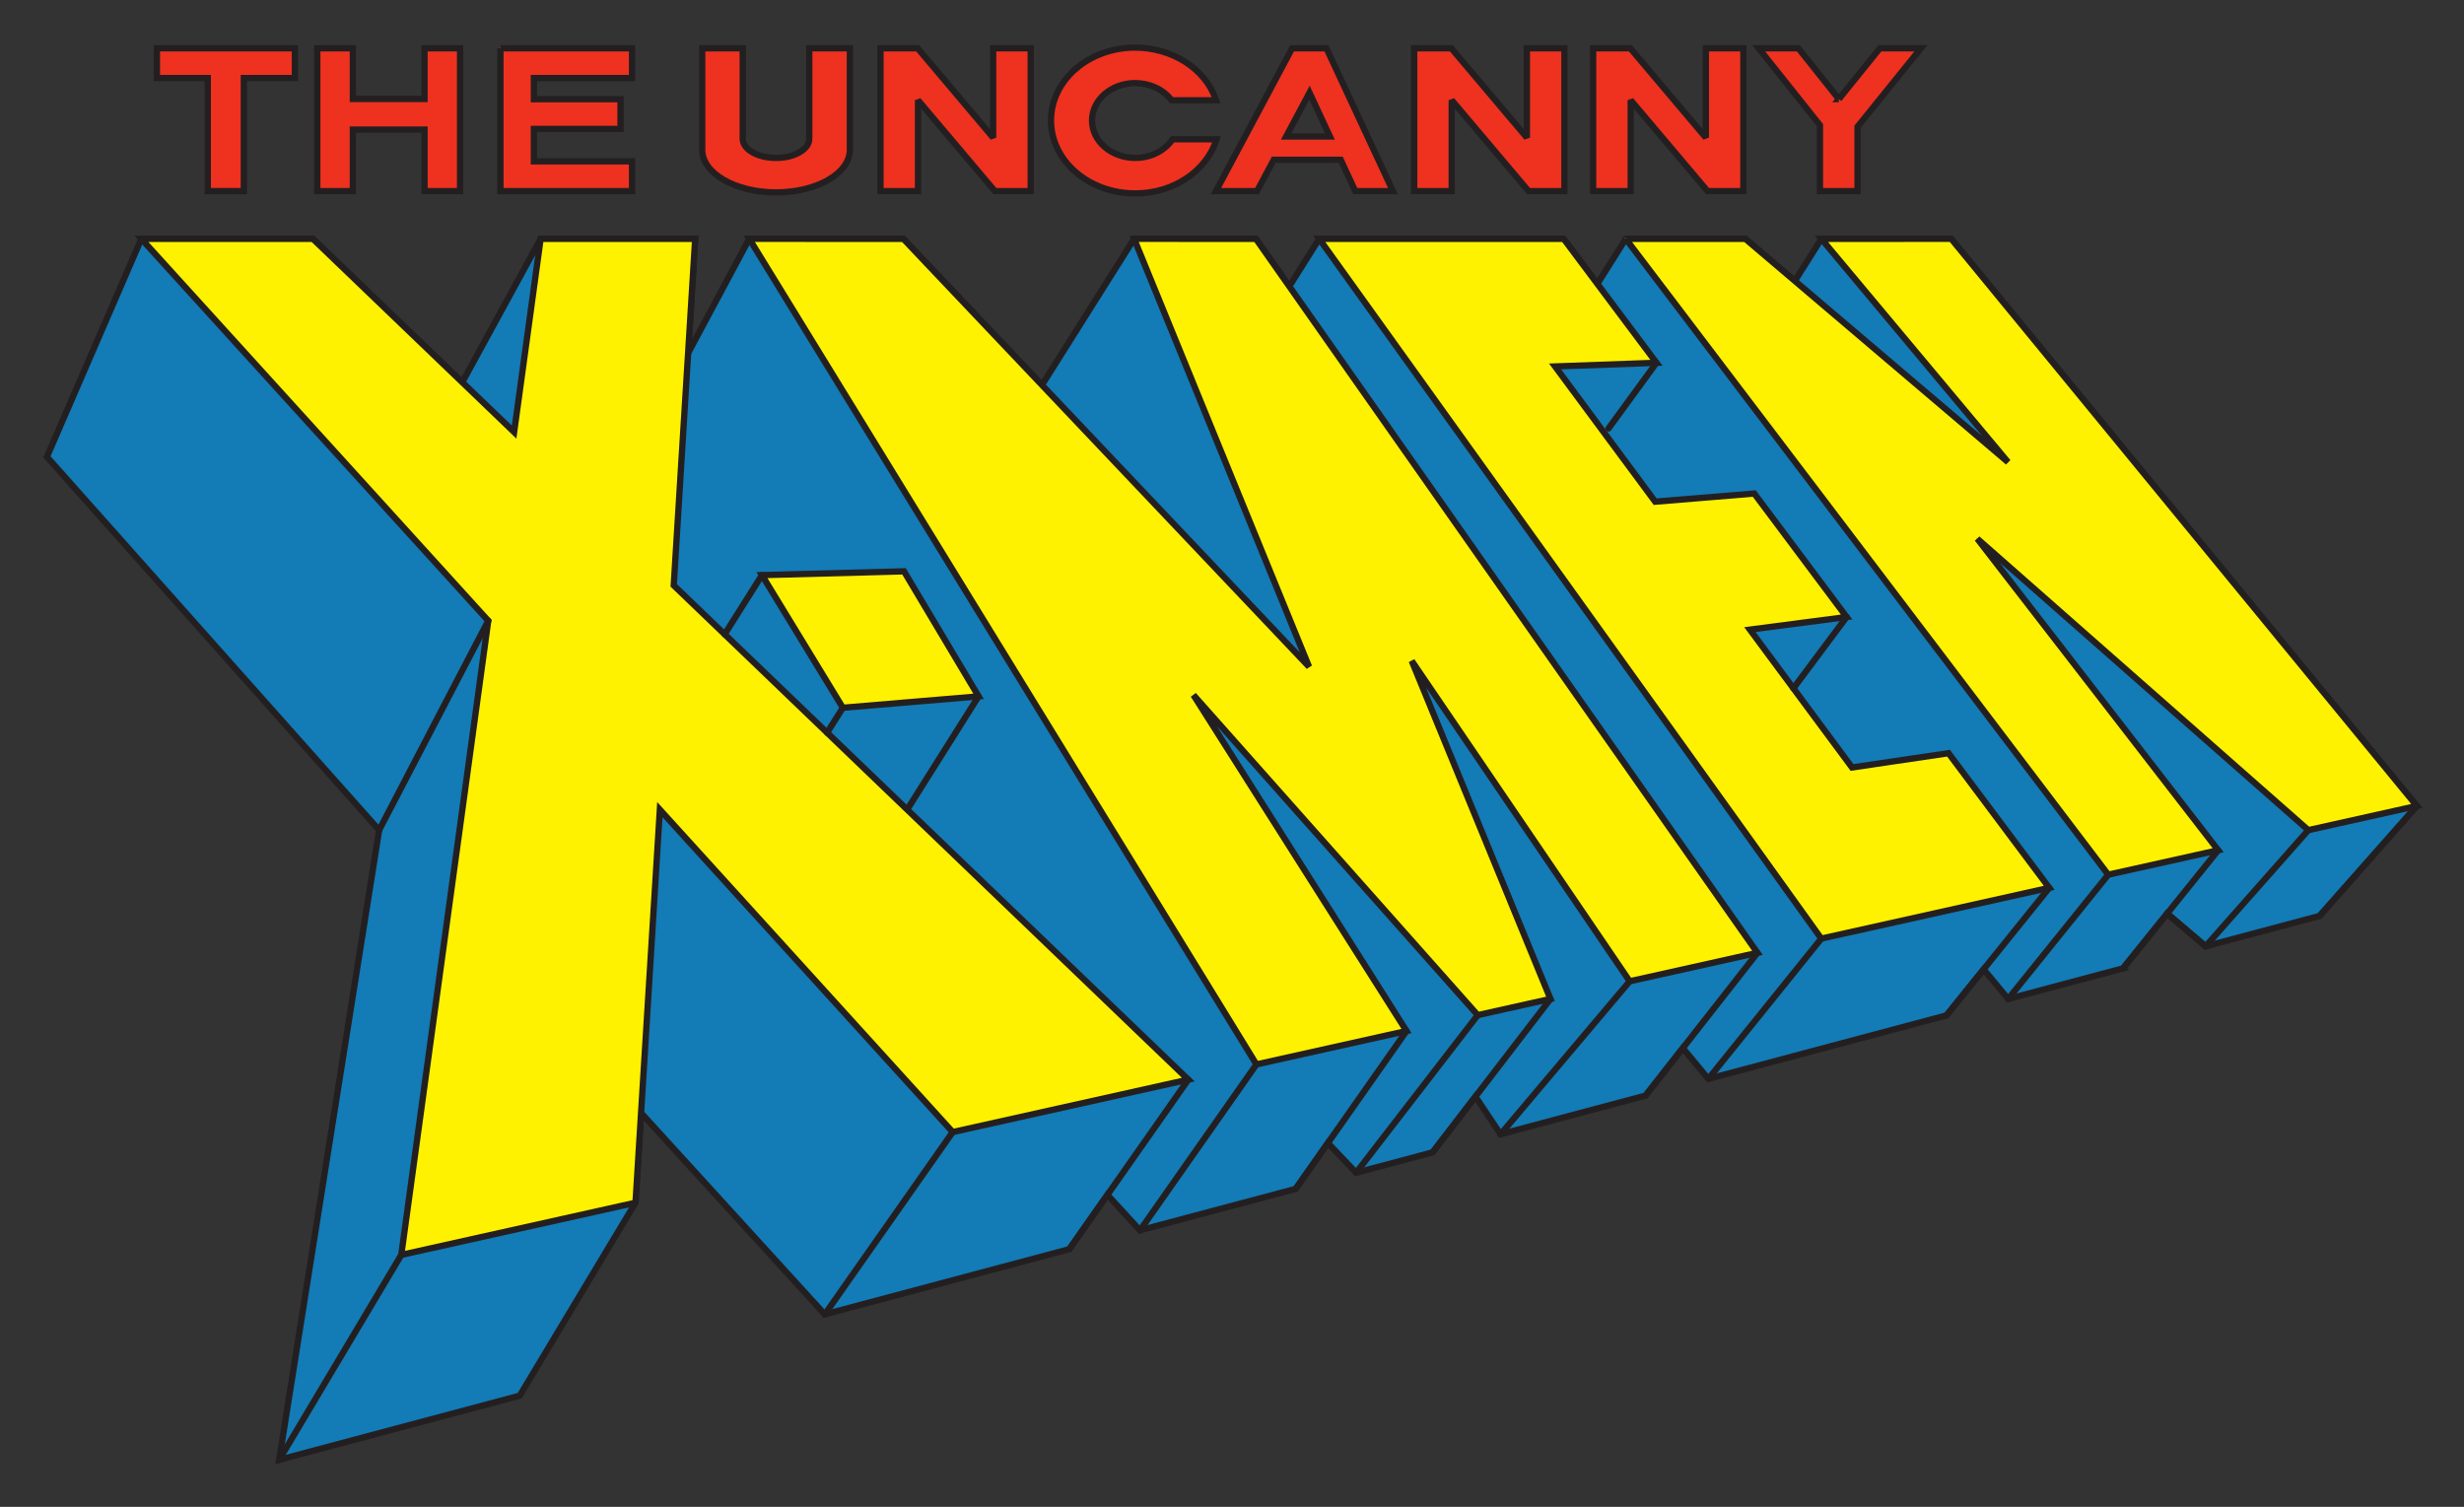<?xml version="1.0" encoding="UTF-8" standalone="no"?>
<svg xmlns:rdf="http://www.w3.org/1999/02/22-rdf-syntax-ns#" xmlns="http://www.w3.org/2000/svg" height="139.769" width="228.552" version="1.1" xmlns:cc="http://creativecommons.org/ns#" xmlns:dc="http://purl.org/dc/elements/1.1/">
 <rect width="100%" height="100%" fill="#333333" stroke="none"/>
 <g transform="translate(-235.506 -922.647)">
  <path d="m344.19 935.453h4.082c-0.916 2.917-3.947 5.025-7.542 5.025-4.312 0-7.809-3.031-7.809-6.768 0-3.74 3.497-6.77 7.809-6.77 3.426 0.018 6.521 1.942 7.501 4.895h-4.133c-0.76-1.028-2.041-1.591-3.367-1.597-2.21 0-4.004 1.552-4.004 3.473 0 1.916 1.794 3.469 4.004 3.469 1.469 0 2.753-0.688 3.46-1.726" fill-rule="evenodd" fill="#ef3120"/>
  <g transform="matrix(.125 0 0 -.125 226.109 1112.95)">
   <path d="m945.267 1419.07h32.677c-7.337-23.32-31.599-40.18-60.375-40.18-34.519 0-62.513 24.23-62.513 54.11 0 29.9 27.994 54.13 62.513 54.13 27.428-0.14 52.206-15.54 60.043-39.14h-33.088c-6.086 8.21-16.339 12.72-26.955 12.77-17.691 0-32.052-12.42-32.052-27.76 0-15.32 14.361-27.74 32.052-27.74 11.758 0 22.038 5.5 27.698 13.81z" stroke="#231f20" stroke-miterlimit="2.613" stroke-width="4.669" fill="none"/>
  </g>
  <path d="m380.516 940.263h-3.325l-7.122-8.439v8.439h-3.481v-13.255h3.449l6.999 8.293v-8.293h3.481v13.255" fill-rule="evenodd" fill="#ef3120"/>
  <g transform="matrix(.125 0 0 -.125 226.109 1112.95)">
   <path d="m1236.06 1380.61h-26.62l-57.01 67.46v-67.46h-27.87v105.97h27.61l56.02-66.29v66.29h27.87v-105.97z" stroke="#231f20" stroke-miterlimit="2.613" stroke-width="4.669" fill="none"/>
  </g>
  <path d="m397.106 940.263h-3.325l-7.121-8.439v8.439h-3.482v-13.255h3.449l6.999 8.293v-8.293h3.481v13.255" fill-rule="evenodd" fill="#ef3120"/>
  <g transform="matrix(.125 0 0 -.125 226.109 1112.95)">
   <path d="m1368.87 1380.61h-26.61l-57.01 67.46v-67.46h-27.88v105.97h27.61l56.02-66.29v66.29h27.87v-105.97z" stroke="#231f20" stroke-miterlimit="2.613" stroke-width="4.669" fill="none"/>
  </g>
  <path d="m405.956 931.721-3.751-4.713h-3.681l5.68 7.14v6.115h3.482v-5.978l5.874-7.277h-3.804l-3.804 4.713h0.004" fill-rule="evenodd" fill="#ef3120"/>
  <g transform="matrix(.125 0 0 -.125 226.109 1112.95)">
   <path d="m1439.71 1448.91-30.03 37.67h-29.47l45.47-57.08v-48.89h27.89v47.79l47.01 58.18h-30.45l-30.44-37.67h0.02z" stroke="#231f20" stroke-miterlimit="2.613" stroke-width="4.669" fill="none"/>
  </g>
  <path d="m331.043 940.263h-3.323l-7.125-8.439v8.439h-3.48v-13.255h3.449l6.996 8.293v-8.293h3.483v13.255" fill-rule="evenodd" fill="#ef3120"/>
  <g transform="matrix(.125 0 0 -.125 226.109 1112.95)">
   <path d="m840.022 1380.61h-26.599l-57.033 67.46v-67.46h-27.862v105.97h27.608l56.005-66.29v66.29h27.881v-105.97z" stroke="#231f20" stroke-miterlimit="2.613" stroke-width="4.669" fill="none"/>
  </g>
  <path d="m358.774 935.191-1.887-4.06-2.163 4.06h4.05zm1.005 2.164 1.351 2.909h3.491l-6.162-13.255h-3.188l-7.061 13.255h3.811l1.55-2.909h6.207" fill-rule="evenodd" fill="#ef3120"/>
  <g transform="matrix(.125 0 0 -.125 226.109 1112.95)">
   <path d="m1062.01 1421.17-15.11 32.46-17.31-32.46h32.42zm8.05-17.3 10.81-23.26h27.95l-49.33 105.97h-25.52l-56.518-105.97h30.498l12.41 23.26h49.7z" stroke="#231f20" stroke-miterlimit="2.613" stroke-width="4.669" fill="none"/>
  </g>
  <path d="m310.516 935.402v-8.394h3.763v9.418c0 2.186-3.063 3.958-6.844 3.958-3.779 0-6.845-1.771-6.845-3.958v-9.418h3.756v8.394c0 0.983 1.381 1.782 3.086 1.782 1.703 0 3.084-0.8 3.084-1.782" fill-rule="evenodd" fill="#ef3120"/>
  <g transform="matrix(.125 0 0 -.125 226.109 1112.95)">
   <path d="m675.697 1419.48v67.1h30.125v-75.29c0-17.48-24.524-31.63-54.786-31.63-30.254 0-54.793 14.15-54.793 31.63v75.29h30.066v-67.1c0-7.86 11.054-14.25 24.7-14.25 13.63 0 24.688 6.39 24.688 14.25z" stroke="#231f20" stroke-miterlimit="2.613" stroke-width="4.669" fill="none"/>
  </g>
  <path d="m432.298 1012.4 4.089-5.085 3.564 3.042 10.57-2.822 9.012-10.207-43.16-52.64-12.039 0.002-2.458 3.904-4.588-3.904h-11.089l-2.63 4.176-3.12-4.176h-22.665l-2.772 4.405-3.091-4.405-11.294-0.002-8.541 13.569-12.845-13.566-14.287-0.002-5.67 10.602 0.655-10.6h-14.327l-7.263 13.315-13.845-13.315h-15.903l-8.755 20.235 30.796 34.644-9.267 58.446 22.3-5.954 10.733-17.909 0.515-8.333 17.031 18.697 22.664-6.05 3.534-5.042 3.021 3.294 14.436-3.853 2.98-4.253 2.619 2.756 7.093-1.892 3.966-5.174 2.328 3.496 13.441-3.588 3.453-4.411 2.366 2.858 22.08-5.893 3.438-4.273 2.276 2.748 10.649-2.841" fill-rule="evenodd" fill="#137bb6"/>
  <g transform="matrix(.125 0 0 -.125 226.109 1112.95)">
   <path d="m1650.58 803.868 32.73 40.654 28.54-24.317 84.61 22.56 72.14 81.607-345.5 420.848-96.38-0.03-19.66-31.2-36.73 31.2h-88.76l-21.06-33.38-24.98 33.38h-181.43l-22.2-35.21-24.75 35.21-90.41 0.03-68.368-108.49-102.825 108.46-114.371 0.03-45.385-84.77 5.245 84.74h-114.691l-58.144-106.44-110.833 106.44h-127.306l-70.084-161.77 246.523-276.974-74.185-467.267 178.519 47.602 85.923 143.177 4.119 66.621 136.335-149.477 181.431 48.367 28.291 40.309 24.184-26.334 115.562 30.804 23.86 33.997 20.96-22.036 56.77 15.127 31.76 41.368 18.64-27.951 107.59 28.684 27.64 35.267 18.95-22.849 176.75 47.11 27.52 34.165 18.22-21.974 85.24 22.712z" stroke="#231f20" stroke-miterlimit="2.613" stroke-width="4.669" fill="none"/>
  </g>
  <path d="m281.887 927.008v13.255h12.202v-2.763h-9.1v-3.007h8.031v-2.76h-8.031v-1.964h9.1v-2.761h-12.203 0.001" fill-rule="evenodd" fill="#ef3120"/>
  <g transform="matrix(.125 0 0 -.125 226.109 1112.95)">
   <path d="m446.513 1486.58v-105.97h97.68v22.08h-72.844v24.05h64.288v22.07h-64.288v15.7h72.844v22.07h-97.688 0.008z" stroke="#231f20" stroke-miterlimit="2.613" stroke-width="4.669" fill="none"/>
  </g>
  <path d="m264.911 940.263h3.297v-5.711l6.644-0.001v5.713h3.296l-0.001-13.255h-3.295v4.702h-6.644v-4.702h-3.297v13.255" fill-rule="evenodd" fill="#ef3120"/>
  <g transform="matrix(.125 0 0 -.125 226.109 1112.95)">
   <path d="m310.616 1380.61h26.392v45.66l53.183 0.02v-45.68h26.388l-0.011 105.97h-26.377v-37.6h-53.183v37.6h-26.392v-105.97z" stroke="#231f20" stroke-miterlimit="2.613" stroke-width="4.669" fill="none"/>
  </g>
  <path d="m262.832 927.008v2.761h-4.728v10.494h-3.346v-10.494h-4.713v-2.761h12.787" fill-rule="evenodd" fill="#ef3120"/>
  <g transform="matrix(.125 0 0 -.125 226.109 1112.95)">
   <path d="m293.98 1486.58v-22.07h-37.845v-83.9h-26.787v83.9h-37.727v22.07h102.359z" stroke="#231f20" stroke-miterlimit="2.613" stroke-width="4.669" fill="none"/>
  </g>
  <path d="m365.878 1018.22-13.91 3.102-47.013-76.628 14.287 0.002 37.602 39.716-16.217-39.719 11.294 0.002 46.486 66.269-11.842 2.642-20.204-29.736 12.86 31.373-6.74 1.502-26.352-29.708 19.748 31.182" fill-rule="evenodd" fill="#fff200"/>
  <g transform="matrix(.125 0 0 -.125 226.109 1112.95)">
   <path d="m1118.88 757.383-111.36-24.797-376.344 612.634 114.371-0.03 301.013-317.52-129.82 317.55 90.41-0.03 372.14-529.802-94.8-21.119l-161.74 237.731 102.95-250.824-53.96-12.012-210.948 237.516 158.088-249.297z" stroke="#231f20" stroke-miterlimit="2.613" stroke-width="4.669" fill="none"/>
  </g>
  <path d="m326.099 987.167-12.471 1.049-7.499-12.312 13.169-0.35 6.911 11.604-0.11 0.009" fill-rule="evenodd" fill="#fff200"/>
  <g transform="matrix(.125 0 0 -.125 226.109 1112.95)">
   <path d="m800.442 1005.62-99.83-8.381-60.032 98.421 105.42 2.81 55.321-92.77-0.879-0.08z" stroke="#231f20" stroke-miterlimit="2.613" stroke-width="4.669" fill="none"/>
  </g>
  <path d="m294.409 1034.16-21.711 4.842 8.061-58.859-32.157-35.446h15.903l18.652 17.936 2.456-17.936h14.328l-1.99 32.164 47.7 45.872-21.839 4.87-27.146-29.926-2.256 36.483" fill-rule="evenodd" fill="#fff200"/>
  <g transform="matrix(.125 0 0 -.125 226.109 1112.95)">
   <path d="m546.758 629.958-173.805-38.713 64.53 470.565-257.421 283.38h127.306l149.312-143.39 19.665 143.39h114.699l-15.928-257.14 381.846-366.734-174.829-38.935-217.313 239.254-18.062-291.677z" stroke="#231f20" stroke-miterlimit="2.613" stroke-width="4.669" fill="none"/>
  </g>
  <path d="m386.2 944.693 44.725 59.017 10.193-2.271-22.328-28.909 30.681 27.044 10.061-2.245-43.16-52.64-12.039 0.002 17.301 20.726-24.346-20.726h-11.089" fill-rule="evenodd" fill="#fff200"/>
  <g transform="matrix(.125 0 0 -.125 226.109 1112.95)">
   <path d="m1281.57 1345.19 358.02-471.824 81.59 18.156-178.73 231.118 245.61-216.213 80.54 17.945-345.5 420.848-96.38-0.03 138.51-165.69-194.9 165.69h-88.76z" stroke="#231f20" stroke-miterlimit="2.613" stroke-width="4.669" fill="none"/>
  </g>
  <path d="m404.328 1009.64 21.129-4.712-9.336-12.497-8.944 1.326-9.466-12.797 8.964-1.17-8.56-11.459-9.184 0.756-9.28-12.553 9.396-0.34-8.596-11.504h-22.665l46.542 64.949" fill-rule="evenodd" fill="#fff200"/>
  <g transform="matrix(.125 0 0 -.125 226.109 1112.95)">
   <path d="m1426.67 825.94 169.15 37.675-74.75 99.911-71.59-10.598-75.78 102.302 71.76 9.36-68.52 91.61-73.52-6.05-74.29 100.36 75.22 2.71-68.82 91.97h-181.43l372.57-519.25z" stroke="#231f20" stroke-miterlimit="2.613" stroke-width="4.669" fill="none"/>
  </g>
  <g transform="matrix(.125 0 0 -.125 226.109 1112.95)">
   <path d="m801.321 1005.7-52.608-83.456" stroke="#231f20" stroke-linecap="round" stroke-miterlimit="2.613" stroke-width="4.669" fill="none"/>
  </g>
  <g transform="matrix(.125 0 0 -.125 226.109 1112.95)">
   <path d="m700.612 997.239-11.676-18.512" stroke="#231f20" stroke-linecap="round" stroke-miterlimit="2.613" stroke-width="4.669" fill="none"/>
  </g>
  <g transform="matrix(.125 0 0 -.125 226.109 1112.95)">
   <path d="m640.58 1095.66-27.686-43.91" stroke="#231f20" stroke-linecap="round" stroke-miterlimit="2.613" stroke-width="4.669" fill="none"/>
  </g>
  <g transform="matrix(.125 0 0 -.125 226.109 1112.95)">
   <path d="m1405.97 1011.67 39.49 52.92" stroke="#231f20" stroke-linecap="round" stroke-miterlimit="2.613" stroke-width="4.669" fill="none"/>
  </g>
  <g transform="matrix(.125 0 0 -.125 226.109 1112.95)">
   <path d="m782.133 682.381-94.921-135.279" stroke="#231f20" stroke-linecap="round" stroke-miterlimit="2.613" stroke-width="4.669" fill="none"/>
  </g>
  <g transform="matrix(.125 0 0 -.125 226.109 1112.95)">
   <path d="m1007.52 732.586-86.402-123.142" stroke="#231f20" stroke-linecap="round" stroke-miterlimit="2.613" stroke-width="4.669" fill="none"/>
  </g>
  <g transform="matrix(.125 0 0 -.125 226.109 1112.95)">
   <path d="m1118.88 757.383-82.2-117.135" stroke="#231f20" stroke-linecap="round" stroke-miterlimit="2.613" stroke-width="4.669" fill="none"/>
  </g>
  <g transform="matrix(.125 0 0 -.125 226.109 1112.95)">
   <path d="m1171.74 769.164-90.24-116.955" stroke="#231f20" stroke-linecap="round" stroke-miterlimit="2.613" stroke-width="4.669" fill="none"/>
  </g>
  <g transform="matrix(.125 0 0 -.125 226.109 1112.95)">
   <path d="m1225.7 781.176-87.43-113.84" stroke="#231f20" stroke-linecap="round" stroke-miterlimit="2.613" stroke-width="4.669" fill="none"/>
  </g>
  <g transform="matrix(.125 0 0 -.125 226.109 1112.95)">
   <path d="m1284.49 794.269-95.82-113.516" stroke="#231f20" stroke-linecap="round" stroke-miterlimit="2.613" stroke-width="4.669" fill="none"/>
  </g>
  <g transform="matrix(.125 0 0 -.125 226.109 1112.95)">
   <path d="m1379.29 815.388-83.03-105.951" stroke="#231f20" stroke-linecap="round" stroke-miterlimit="2.613" stroke-width="4.669" fill="none"/>
  </g>
  <g transform="matrix(.125 0 0 -.125 226.109 1112.95)">
   <path d="m1426.67 825.94-83.82-104.085" stroke="#231f20" stroke-linecap="round" stroke-miterlimit="2.613" stroke-width="4.669" fill="none"/>
  </g>
  <g transform="matrix(.125 0 0 -.125 226.109 1112.95)">
   <path d="m956.962 721.316-88.319-125.847" stroke="#231f20" stroke-linecap="round" stroke-miterlimit="2.613" stroke-width="4.669" fill="none"/>
  </g>
  <g transform="matrix(.125 0 0 -.125 226.109 1112.95)">
   <path d="m1268.79 1204.49 35.56 48.73" stroke="#231f20" stroke-linecap="round" stroke-miterlimit="2.613" stroke-width="4.669" fill="none"/>
  </g>
  <g transform="matrix(.125 0 0 -.125 226.109 1112.95)">
   <path d="m1595.82 863.615-76.22-94.65" stroke="#231f20" stroke-linecap="round" stroke-miterlimit="2.613" stroke-width="4.669" fill="none"/>
  </g>
  <g transform="matrix(.125 0 0 -.125 226.109 1112.95)">
   <path d="m1639.59 873.366-74.25-92.21" stroke="#231f20" stroke-linecap="round" stroke-miterlimit="2.613" stroke-width="4.669" fill="none"/>
  </g>
  <g transform="matrix(.125 0 0 -.125 226.109 1112.95)">
   <path d="m1721.18 891.522-70.6-87.654" stroke="#231f20" stroke-linecap="round" stroke-miterlimit="2.613" stroke-width="4.669" fill="none"/>
  </g>
  <g transform="matrix(.125 0 0 -.125 226.109 1112.95)">
   <path d="m1788.06 906.427-76.21-86.222" stroke="#231f20" stroke-linecap="round" stroke-miterlimit="2.613" stroke-width="4.669" fill="none"/>
  </g>
  <g transform="matrix(.125 0 0 -.125 226.109 1112.95)">
   <path d="m1868.6 924.372-72.14-81.607" stroke="#231f20" stroke-linecap="round" stroke-miterlimit="2.613" stroke-width="4.669" fill="none"/>
  </g>
  <g transform="matrix(.125 0 0 -.125 226.109 1112.95)">
   <path d="m372.953 591.245-90.637-152.066" stroke="#231f20" stroke-linecap="round" stroke-miterlimit="2.613" stroke-width="4.669" fill="none"/>
  </g>
  <g transform="matrix(.125 0 0 -.125 226.109 1112.95)">
   <path d="m356.501 906.446 80.982 155.364" stroke="#231f20" stroke-linecap="round" stroke-miterlimit="2.613" stroke-width="4.669" fill="none"/>
  </g>
  <g transform="matrix(.125 0 0 -.125 226.109 1112.95)">
   <path d="m1711.85 820.205-28.54 24.317" stroke="#231f20" stroke-linecap="round" stroke-miterlimit="2.613" stroke-width="4.669" fill="none"/>
  </g>
 </g>
</svg>
